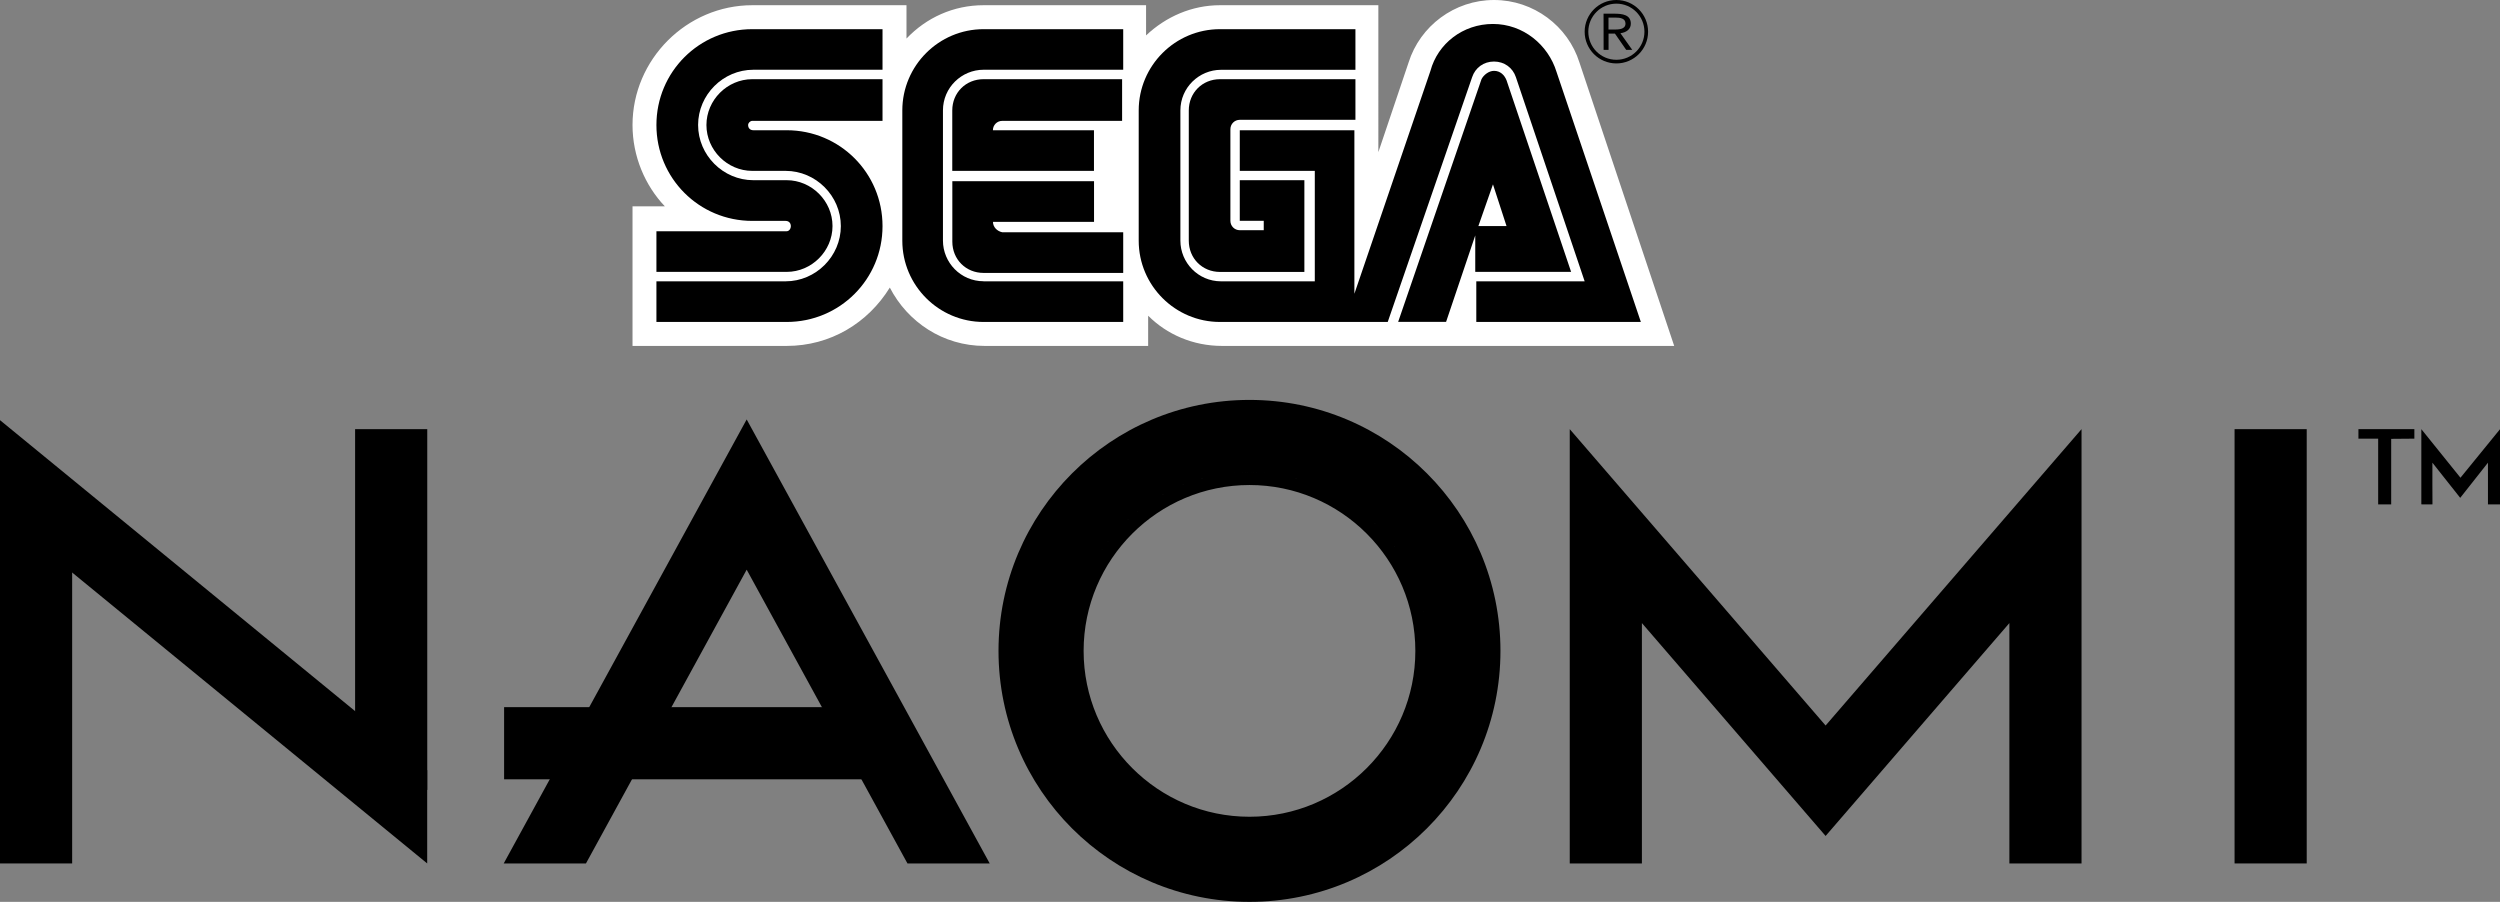 <?xml version="1.0" encoding="utf-8"?>
<!-- Generator: Adobe Illustrator 25.4.1, SVG Export Plug-In . SVG Version: 6.00 Build 0)  -->
<svg version="1.1" id="Layer_1" xmlns="http://www.w3.org/2000/svg" xmlns:xlink="http://www.w3.org/1999/xlink" x="0px" y="0px"
	 viewBox="0 0 3839 1384.9" style="enable-background:new 0 0 3839 1384.9;" xml:space="preserve">
<rect x="0" y="0" width="3839" height="1384.9" fill="#808080" stroke="none"/>
<style type="text/css">
	.st0{fill:#FFFFFF;}
</style>
<g>
	<g>
		<g>
			<g>
				<path class="st0" d="M2425.4,96c-17.6-56-70.4-96-131.2-96c-60.8,0-113.6,40-131.2,96l-46.4,137.6V8h-243.1
					c-43.2,0-83.2,17.6-113.6,46.4V8h-249.5c-46.4,0-88,19.2-118.4,51.2V8h-236.7c-100.8,0-184,83.2-184,184
					c0,48,19.2,92.8,49.6,124.8h-49.6v214.4H1208c67.2,0,124.8-35.2,158.4-89.6c27.2,52.8,81.6,89.6,145.6,89.6h251.1v-46.4
					c28.8,28.8,68.8,46.4,113.6,46.4h694.2L2425.4,96z"/>
				<g>
					<g>
						<path d="M1208,355.1h-200v62.4h200c38.4,0,70.4-32,70.4-70.4s-32-70.4-70.4-70.4h-51.2c-46.4,0-84.8-38.4-84.8-84.8
							s38.4-84.8,84.8-84.8h198.4V44.8h-200c-81.6,0-147.2,65.6-147.2,147.2s65.6,147.2,147.2,147.2h51.2c4.8,0,8,3.2,8,8
							C1214.4,351.9,1211.2,355.1,1208,355.1z"/>
						<path d="M1155.2,185.6h200v-64h-200c-38.4,0-70.4,32-70.4,70.4s32,70.4,70.4,70.4h51.2c46.4,0,84.8,38.4,84.8,84.8
							s-38.4,84.8-84.8,84.8h-198.4v62.4h200c81.6,0,147.2-65.6,147.2-147.2S1289.6,200,1208,200h-51.2c-4.8,0-8-3.2-8-8
							C1148.8,188.8,1152,185.6,1155.2,185.6z"/>
					</g>
					<g>
						<path d="M1873.5,121.6c-27.2,0-48,20.8-48,48v200c0,27.2,20.8,48,48,48H2003V276.7h-99.2v62.4h36.8v14.4h-36.8
							c-8,0-14.4-6.4-14.4-14.4V198.4c0-8,6.4-14.4,14.4-14.4h177.6v-62.4H1873.5z"/>
						<path d="M2267,417.5h145.6l-99.2-294.3c-3.2-8-9.6-14.4-19.2-14.4c-8,0-16,6.4-19.2,12.8l-128,372.7h73.6l44.8-132.8v56H2267z
							 M2292.6,283.1l20.8,64h-43.2L2292.6,283.1z"/>
						<path d="M2390.2,110.4c-12.8-41.6-51.2-73.6-97.6-73.6s-84.8,30.4-96,72l-116.8,342.3V200h-176v62.4H2019v169.6h-144
							c-35.2,0-62.4-28.8-62.4-62.4v-200c0-35.2,28.8-62.4,62.4-62.4h206.4V44.8h-208c-68.8,0-124.8,56-124.8,124.8v200
							c0,68.8,56,124.8,124.8,124.8H2131l129.6-375.9c4.8-14.4,17.6-24,33.6-24s28.8,9.6,33.6,24l105.6,313.5H2267v62.4h252.7l0,0
							L2390.2,110.4z"/>
					</g>
					<g>
						<path d="M1510.4,431.9c-35.2,0-62.4-28.8-62.4-62.4v-200c0-35.2,28.8-62.4,62.4-62.4h214.4V44.8h-214.4
							c-68.8,0-124.8,56-124.8,124.8v200c0,68.8,56,124.8,124.8,124.8h214.4v-62.4H1510.4z"/>
						<path d="M1524.8,340.7h155.2v-62.4h-217.6v92.8c0,27.2,20.8,48,48,48h214.4v-62.4h-185.6
							C1531.2,355.1,1524.8,348.7,1524.8,340.7z"/>
						<path d="M1679.9,200h-155.2c0-8,6.4-14.4,14.4-14.4h184v-64h-212.8c-27.2,0-48,20.8-48,48v92.8h217.6V200z"/>
					</g>
				</g>
			</g>
			<g>
				<path d="M2482.1,0c-26.9,0-48.7,21.8-48.7,48.7s21.8,48.7,48.7,48.7c26.9,0,48.7-21.8,48.7-48.7S2509,0,2482.1,0z M2482.1,91.8
					c-23.9,0-43.1-19.3-43.1-43.1s19.3-43.1,43.1-43.1c23.9,0,43.1,19.3,43.1,43.1S2505.9,91.8,2482.1,91.8z"/>
				<g>
					<path d="M2462.4,21h16.4c12.4,0,25.5,1.6,25.5,15.3c0,8.1-6.1,13.4-16,14.7l18.2,25.6h-9.3l-17.3-25h-9.8v25h-7.6L2462.4,21
						L2462.4,21z M2470,45.4h6.8c8.4,0,19.3,0,19.3-9.2c0-8-8-9.2-15.4-9.2H2470L2470,45.4L2470,45.4z"/>
				</g>
			</g>
		</g>
	</g>
	<polygon points="3621.6,659 3621.6,673.6 3651.9,673.6 3651.9,774.6 3671.9,774.6 3671.9,673.9 3707.5,673.6 3707.5,659 	"/>
	<g id="XMLID_12_">
		<g>
			<path d="M3839,659.1v115.5h-18.5v-64.1l-42.6,54l-42.7-54c0,0-0.1,63.9,0.1,64c0.3,0.1-17.1,0-17.1,0V659l60.1,74.6L3839,659.1z"
				/>
		</g>
	</g>
	<rect x="774.1" y="1085.9" width="564" height="110.8"/>
	<g>
		<rect x="3431.4" y="659" width="110.8" height="666.9"/>
		<polygon points="3196.4,659 2803.4,1114.1 2410.5,659 2410.5,1325.9 2521.3,1325.9 2521.3,956.8 2803.4,1283.7 3085.6,956.8 
			3085.6,1325.9 3196.4,1325.9 		"/>
		<rect x="545.3" y="659" width="110.8" height="554"/>
		<rect y="765.5" width="110.8" height="560.4"/>
		<polygon points="656,1182.7 656,1325.9 0,788.4 0,645.2 		"/>
		<path d="M1918.7,614.1c-212.8,0-385.4,172.5-385.4,385.4s172.5,385.4,385.4,385.4c212.8,0,385.4-172.5,385.4-385.4
			S2131.6,614.1,1918.7,614.1z M1918.7,724.9c-151.7,0-274.6,122.9-274.6,274.6s122.9,274.6,274.6,274.6s274.6-122.9,274.6-274.6
			S2070.4,724.9,1918.7,724.9z M1918.7,1254.2c-140.5,0-254.7-114.3-254.7-254.7c0-140.5,114.3-254.7,254.7-254.7
			c140.5,0,254.7,114.3,254.7,254.7C2173.5,1139.9,2059.2,1254.2,1918.7,1254.2z M1918.7,1274.1c-151.7,0-274.6-122.9-274.6-274.6
			s122.9-274.6,274.6-274.6s274.6,122.9,274.6,274.6C2193.3,1151.1,2070.4,1274.1,1918.7,1274.1z"/>
		<polygon points="899.8,1325.9 1146.6,874.8 1393.5,1325.9 1519.8,1325.9 1146.6,644.1 773.5,1325.9 		"/>
	</g>
</g>
</svg>
